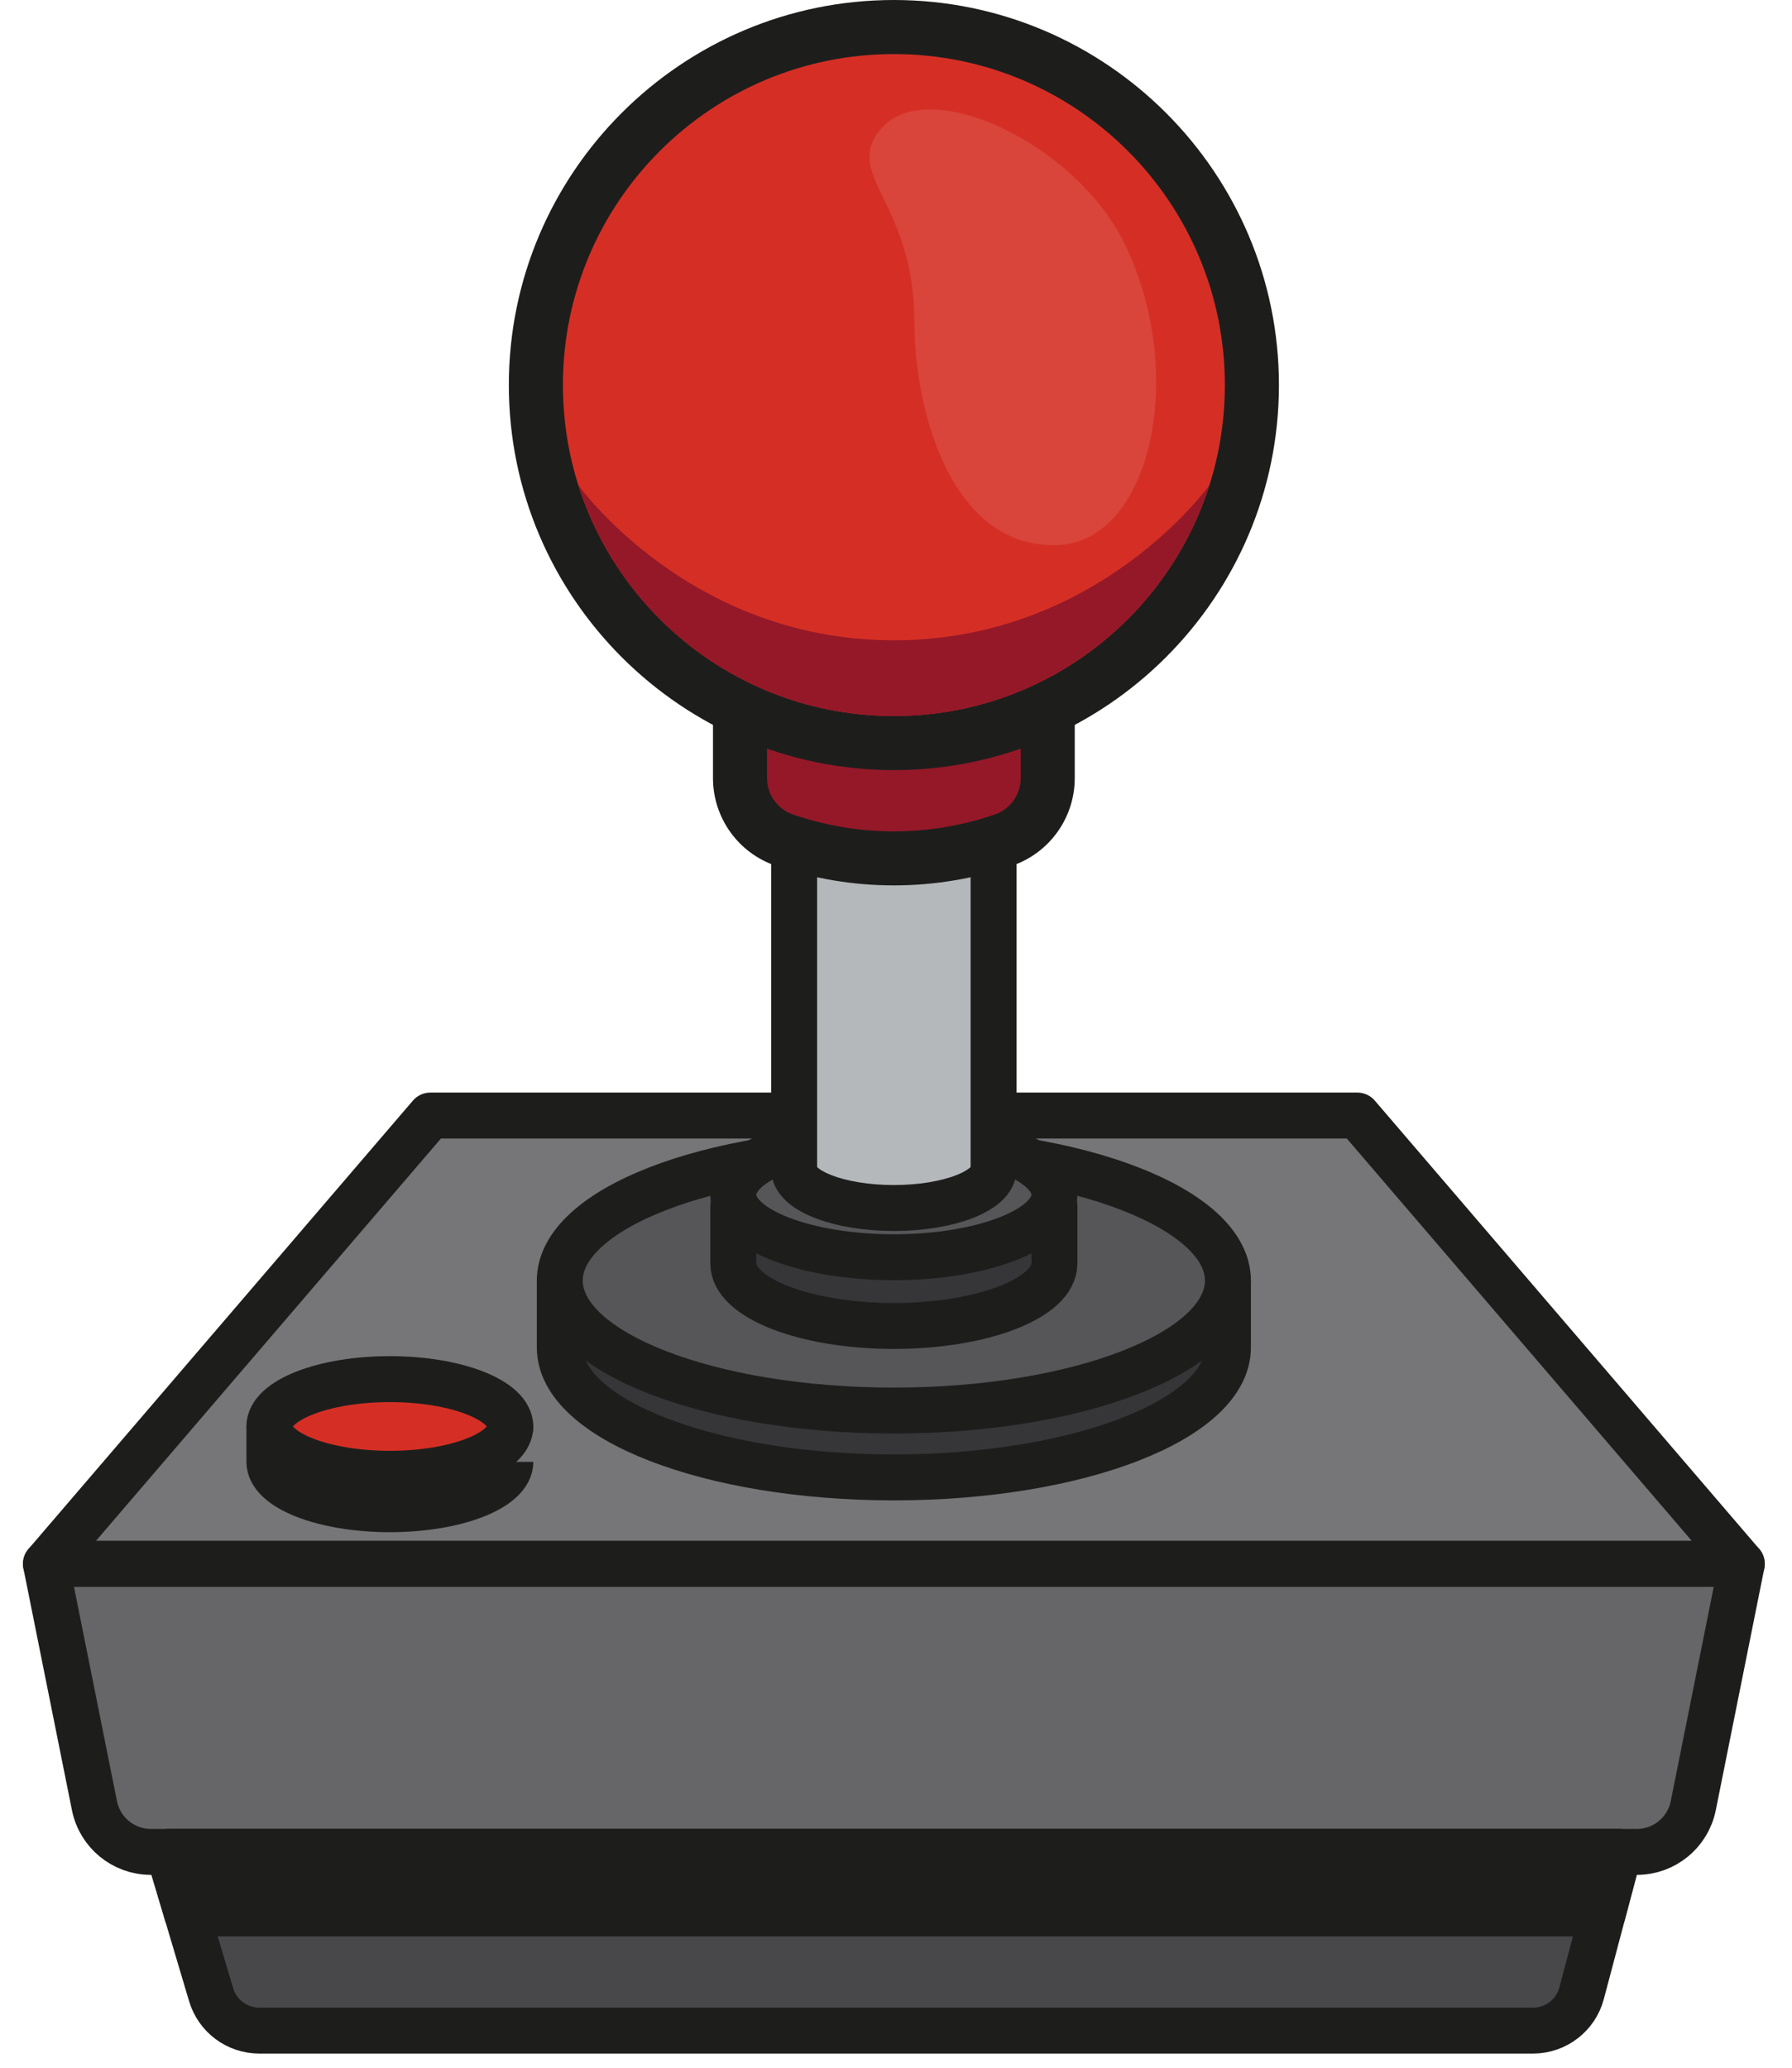 <svg width="39" height="45" viewBox="0 0 39 45" fill="none" xmlns="http://www.w3.org/2000/svg">
<path d="M29.541 24.278H19.594H19.313H9.366L1 34.035H37.907L29.541 24.278Z" fill="#767678" stroke="#1D1E1C" stroke-miterlimit="10" stroke-linecap="round" stroke-linejoin="round"/>
<path d="M35.624 40.303H3.283C2.687 40.303 2.174 39.883 2.056 39.298L1 34.035H37.907L36.851 39.298C36.733 39.883 36.22 40.303 35.624 40.303Z" fill="#666568" stroke="#1D1E1C" stroke-miterlimit="10" stroke-linecap="round" stroke-linejoin="round"/>
<path d="M19.454 40.304H3.67L4.595 43.411C4.733 43.874 5.159 44.192 5.643 44.192H19.454H33.364C33.86 44.192 34.294 43.858 34.421 43.379L35.237 40.304H19.454Z" fill="#48484B" stroke="#1D1E1C" stroke-miterlimit="10" stroke-linecap="round" stroke-linejoin="round"/>
<path d="M34.881 41.643L35.237 40.304H3.67L4.069 41.643H34.881Z" fill="#1D1E1C" stroke="#1D1E1C" stroke-miterlimit="10" stroke-linecap="round" stroke-linejoin="round"/>
<path d="M26.724 29.326V27.87C26.724 27.87 22.207 26.498 19.454 26.498C16.459 26.498 12.183 27.87 12.183 27.87V29.326C12.183 30.887 15.438 32.153 19.454 32.153C23.469 32.153 26.724 30.887 26.724 29.326Z" fill="#363538" stroke="#1D1E1C" stroke-miterlimit="10" stroke-linecap="round" stroke-linejoin="round"/>
<path d="M19.454 30.698C23.469 30.698 26.724 29.432 26.724 27.87C26.724 26.309 23.469 25.043 19.454 25.043C15.438 25.043 12.183 26.309 12.183 27.87C12.183 29.432 15.438 30.698 19.454 30.698Z" fill="#565558" stroke="#1D1E1C" stroke-miterlimit="10" stroke-linecap="round" stroke-linejoin="round"/>
<path d="M22.948 27.498V26.251C22.948 26.251 20.777 25.592 19.454 25.592C18.014 25.592 15.959 26.251 15.959 26.251V27.498C15.959 28.248 17.524 28.857 19.454 28.857C21.384 28.857 22.948 28.248 22.948 27.498Z" fill="#363538" stroke="#1D1E1C" stroke-miterlimit="10" stroke-linecap="round" stroke-linejoin="round"/>
<path d="M19.454 27.361C21.384 27.361 22.948 26.752 22.948 26.002C22.948 25.251 21.384 24.643 19.454 24.643C17.524 24.643 15.959 25.251 15.959 26.002C15.959 26.752 17.524 27.361 19.454 27.361Z" fill="#565558" stroke="#1D1E1C" stroke-miterlimit="10" stroke-linecap="round" stroke-linejoin="round"/>
<path d="M19.454 13.935C20.653 13.935 21.625 13.557 21.625 13.091C21.625 12.625 20.653 12.247 19.454 12.247C18.255 12.247 17.283 12.625 17.283 13.091C17.283 13.557 18.255 13.935 19.454 13.935Z" fill="#D52F25" stroke="#1D1E1C" stroke-miterlimit="10" stroke-linecap="round" stroke-linejoin="round"/>
<path d="M17.283 13.091V25.446C17.283 25.912 18.255 26.29 19.453 26.29C20.652 26.29 21.624 25.912 21.624 25.446V13.091H17.283Z" fill="#B5B8BA" stroke="#1D1E1C" stroke-miterlimit="10" stroke-linecap="round" stroke-linejoin="round"/>
<path d="M19.454 18.681C18.641 18.681 17.838 18.547 17.069 18.284C16.492 18.086 16.105 17.544 16.105 16.935V14.936C16.105 14.611 16.368 14.348 16.694 14.348H22.214C22.539 14.348 22.802 14.611 22.802 14.936V16.935C22.802 17.544 22.415 18.087 21.839 18.284C21.069 18.547 20.267 18.681 19.454 18.681Z" fill="#951828"/>
<path d="M22.214 14.935V16.935C22.214 17.293 21.986 17.611 21.648 17.727C20.936 17.971 20.195 18.093 19.453 18.093C18.712 18.093 17.97 17.971 17.26 17.727C16.921 17.611 16.694 17.293 16.694 16.935V14.935H22.214ZM22.214 13.759H16.694C16.044 13.759 15.517 14.286 15.517 14.935V16.935C15.517 17.795 16.064 18.561 16.878 18.84C17.709 19.125 18.575 19.269 19.453 19.269C20.332 19.269 21.198 19.125 22.029 18.84C22.843 18.561 23.39 17.795 23.39 16.935V14.935C23.39 14.286 22.863 13.759 22.214 13.759Z" fill="#1D1E1C"/>
<path d="M19.454 16.172C15.158 16.172 11.662 12.677 11.662 8.381C11.662 4.085 15.158 0.589 19.454 0.589C23.75 0.589 27.245 4.084 27.245 8.38C27.245 12.677 23.75 16.172 19.454 16.172Z" fill="#D52F25"/>
<path d="M19.454 1.177C23.432 1.177 26.657 4.402 26.657 8.38C26.657 12.358 23.432 15.583 19.454 15.583C15.476 15.583 12.251 12.358 12.251 8.38C12.25 4.402 15.475 1.177 19.454 1.177ZM19.454 0C14.833 0 11.074 3.759 11.074 8.38C11.074 13 14.833 16.76 19.454 16.76C24.074 16.76 27.834 13 27.834 8.38C27.834 3.759 24.074 0 19.454 0Z" fill="#1D1E1C"/>
<path d="M12.587 10.557C13.51 13.471 16.234 15.583 19.453 15.583C22.673 15.583 25.397 13.471 26.32 10.557C26.32 10.557 23.919 13.935 19.453 13.935C14.988 13.935 12.587 10.557 12.587 10.557Z" fill="#951828"/>
<path d="M24.513 5.38C23.456 3.12 20.196 1.613 19.178 2.797C18.317 3.797 19.899 4.386 19.899 6.994C19.899 8.981 20.729 11.948 23.018 11.863C25.004 11.791 25.852 8.247 24.513 5.38Z" fill="#D9443B"/>
<path d="M11.107 31.815C11.107 32.383 9.933 32.845 8.485 32.845C7.037 32.845 5.863 32.383 5.863 31.815C5.863 31.613 5.863 31.044 5.863 31.044C6.327 30.754 10.644 30.771 11.107 31.064C11.107 31.063 11.107 31.615 11.107 31.815Z" fill="#951828" stroke="#1D1E1C" stroke-miterlimit="10" stroke-linecap="round" stroke-linejoin="round"/>
<path d="M8.484 32.074C9.932 32.074 11.106 31.613 11.106 31.044C11.106 30.475 9.932 30.014 8.484 30.014C7.036 30.014 5.863 30.475 5.863 31.044C5.863 31.613 7.036 32.074 8.484 32.074Z" fill="#D52F25" stroke="#1D1E1C" stroke-miterlimit="10" stroke-linecap="round" stroke-linejoin="round"/>
</svg>
